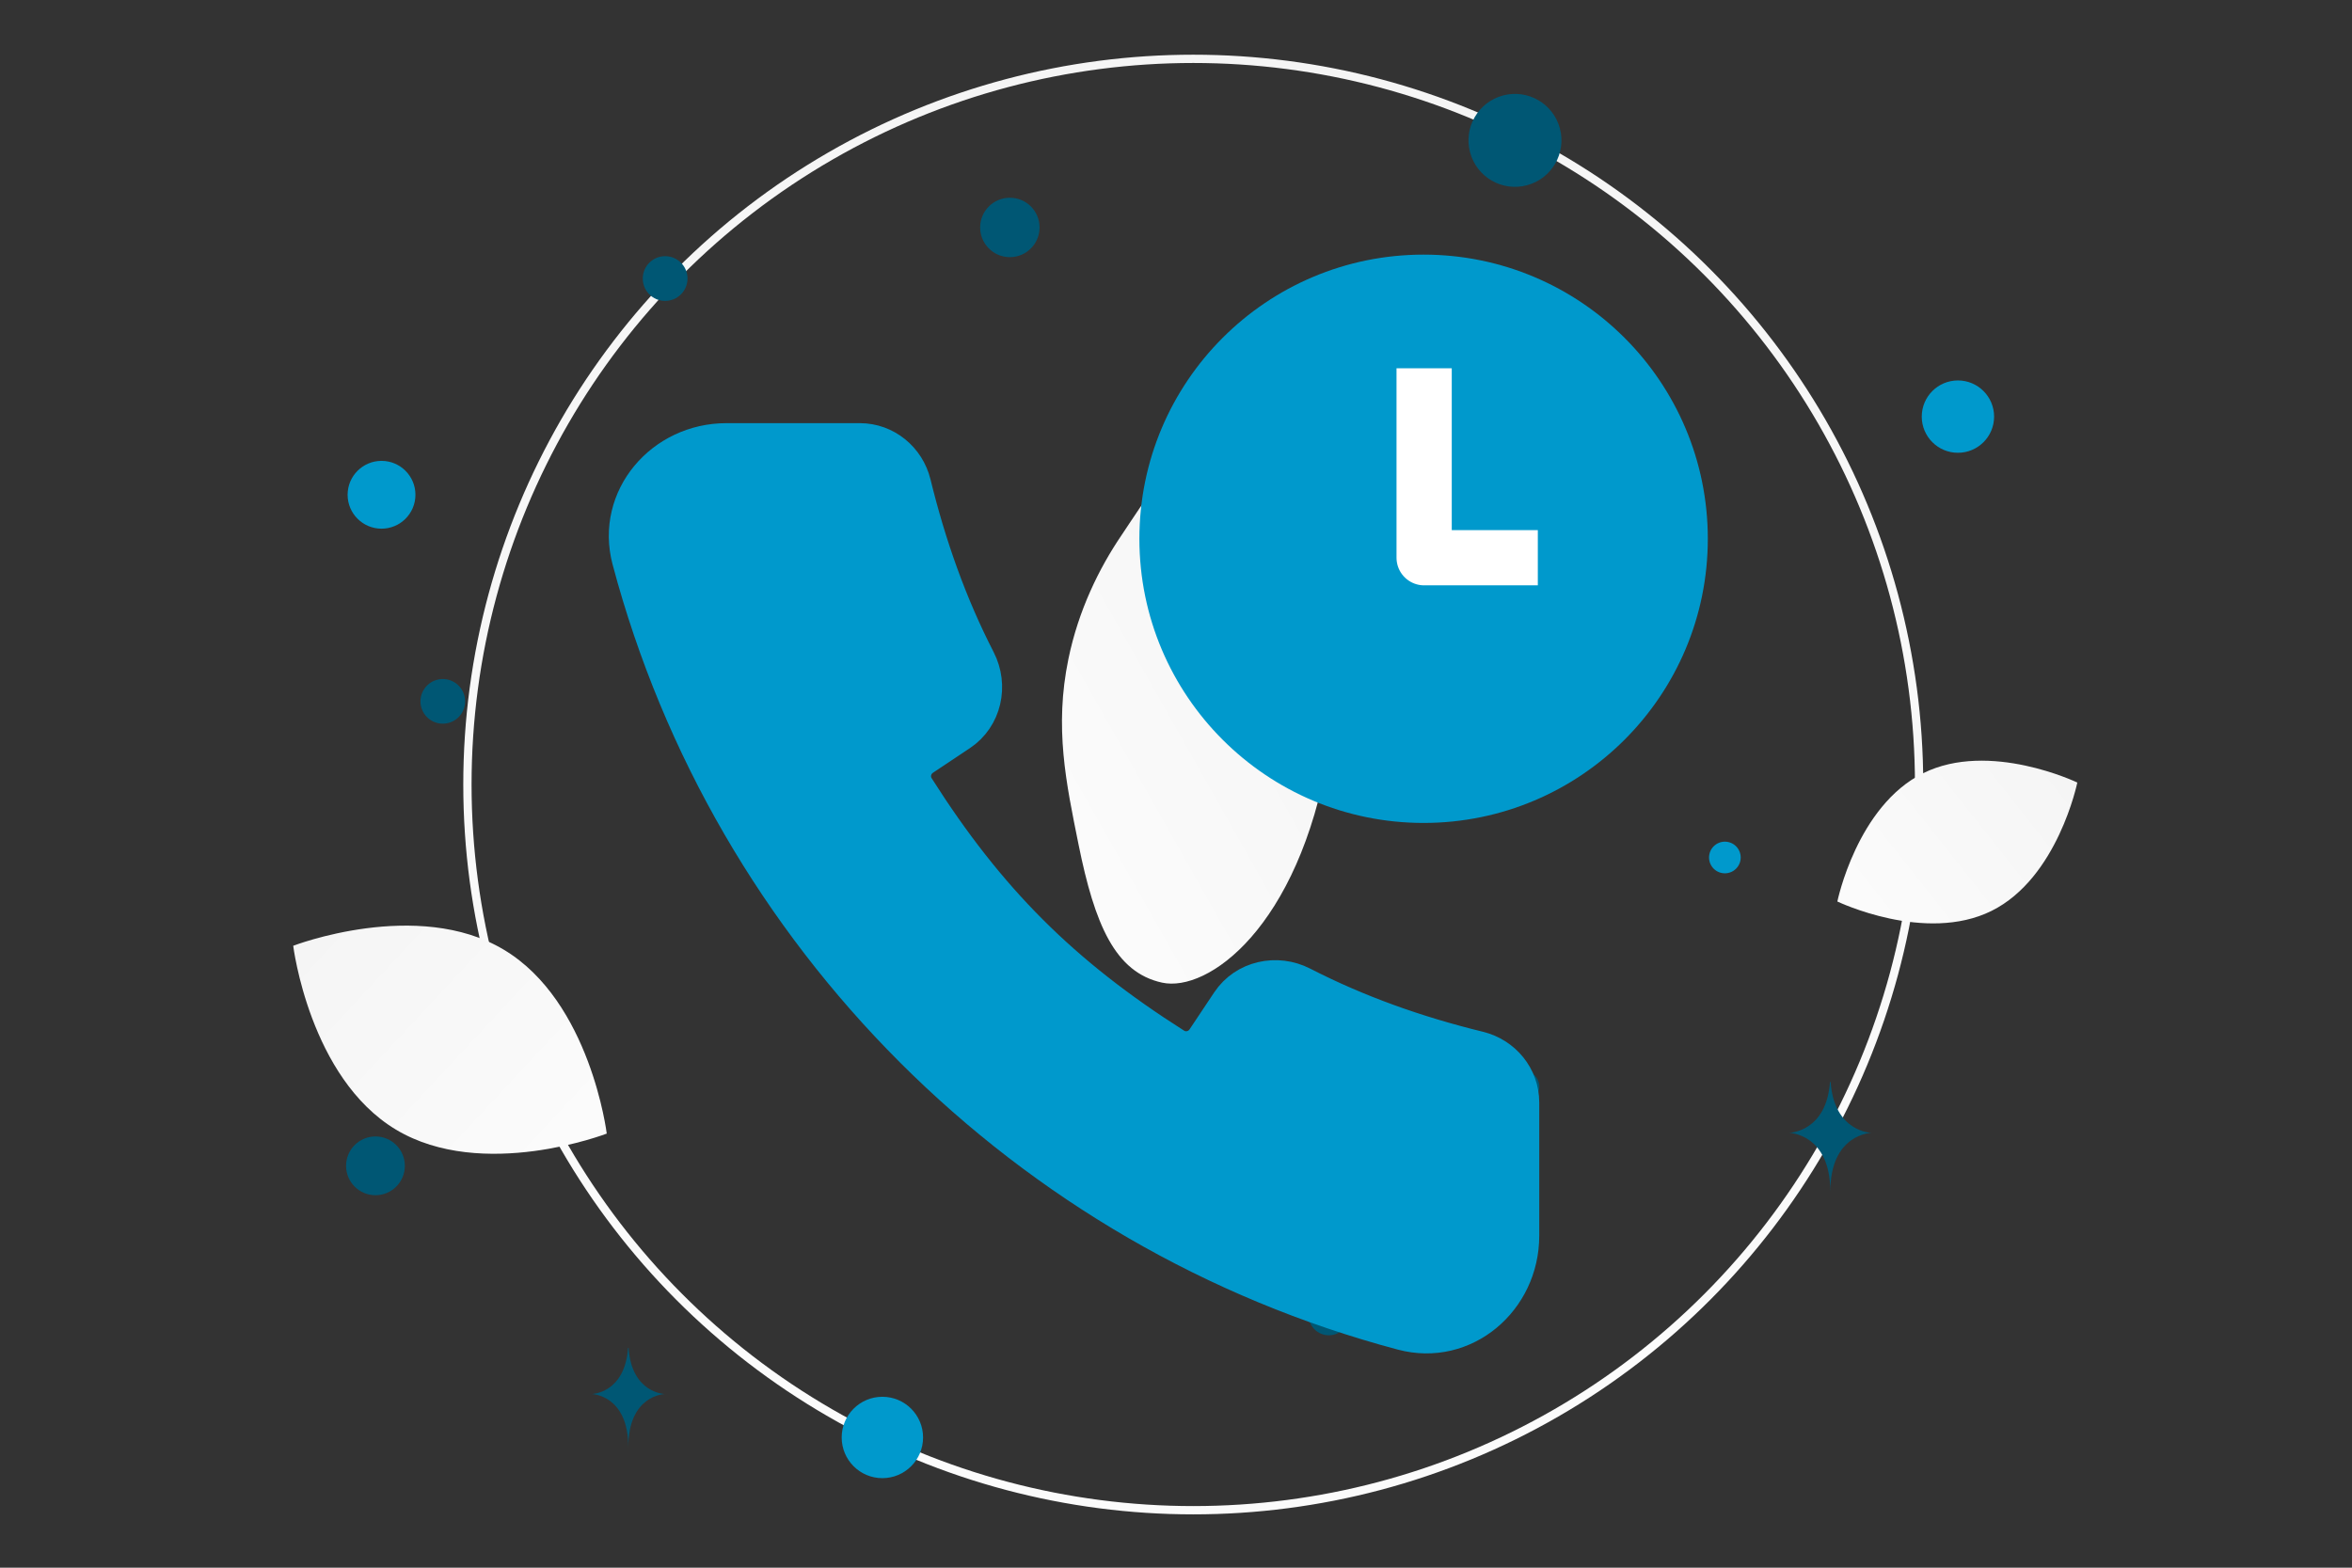 <svg width="900" height="600" viewBox="0 0 900 600" fill="none" xmlns="http://www.w3.org/2000/svg"><rect x="0" y="0" width="900" height="600" fill="#333333" stroke="none"/><path fill="transparent" d="M0 0h900v600H0z"/><circle cx="456.603" cy="300.263" r="277.743" stroke="url(#a)" stroke-width="3.171"/><path d="M444.658 376.081c-17.926-3.924-25.746-22.079-31.993-53.076-4.694-23.313-9.278-44.48-3.817-70.883 3.815-18.479 11.684-34.58 20.248-47.19 9.276-13.663 19.095-31.783 35.1-29.231 21.988 3.508 54.528 52.57 44.09 112.995-11.474 66.378-46.105 91.228-63.628 87.385z" fill="url(#b)"/><path d="M762.065 348.625c-25.349 12.575-58.994-3.594-58.994-3.594s7.478-36.548 32.84-49.105c25.349-12.575 58.98 3.576 58.98 3.576s-7.477 36.549-32.826 49.123z" fill="url(#c)"/><path d="M151.534 432.357c33.121 19.851 80.64 1.501 80.64 1.501s-6.213-50.529-39.355-70.357c-33.121-19.851-80.62-1.523-80.62-1.523s6.213 50.528 39.335 70.379z" fill="url(#d)"/><circle cx="749.207" cy="159.451" r="13.841" transform="rotate(180 749.207 159.451)" fill="#0099cc"/><circle cx="337.644" cy="550.16" r="15.571" transform="rotate(180 337.644 550.16)" fill="#0099cc"/><circle r="12.976" transform="matrix(-1 0 0 1 145.991 189.364)" fill="#0099cc"/><circle r="6.056" transform="matrix(-1 0 0 1 660.028 328.186)" fill="#0099cc"/><circle r="7.786" transform="matrix(-1 0 0 1 508.501 503.265)" fill="#005774"/><circle r="11.246" transform="matrix(-1 0 0 1 143.67 446.2)" fill="#005774"/><circle r="8.559" transform="matrix(-1 0 0 1 254.518 106.604)" fill="#005774"/><circle r="9.516" transform="matrix(-1 0 0 1 361.773 374.791)" fill="#005774"/><circle r="8.545" transform="scale(1 -1) rotate(-75 -90.194 -244.623)" fill="#005774"/><circle r="11.368" transform="matrix(-1 0 0 1 386.426 87.051)" fill="#005774"/><ellipse rx="8.744" ry="6.996" transform="matrix(-1 0 0 1 580.279 415.8)" fill="#005774"/><circle r="17.784" transform="scale(1 -1) rotate(-75 254.848 -404.609)" fill="#005774"/><path d="M700.257 414.089h.228c1.355 19.194 15.629 19.489 15.629 19.489s-15.74.307-15.74 22.485c0-22.178-15.74-22.485-15.74-22.485s14.268-.295 15.623-19.489zm-459.94 101.816h.203c1.202 17.371 13.868 17.638 13.868 17.638s-13.966.278-13.966 20.35c0-20.072-13.967-20.35-13.967-20.35s12.66-.267 13.862-17.638z" fill="#005774"/><circle cx="544.744" cy="206.206" r="108.756" fill="#0099cc"/><path d="M588.454 213.457h-43.502v-72.504" stroke="#fff" stroke-width="21.14" stroke-linejoin="round"/><path d="M242.142 213.991c-6.077-22.877 12.154-44.037 35.825-44.037h51.069c9.196 0 17.064 6.492 19.249 15.424 5.848 23.906 13.86 46.525 24.814 67.849 4.731 9.209 2.237 20.689-6.377 26.432l-14.17 9.447c-4.311 2.873-5.596 8.649-2.819 13.022 27.37 43.118 55.972 71.719 99.089 99.09 4.374 2.776 10.149 1.491 13.023-2.819l9.447-14.171c5.742-8.614 17.223-11.108 26.431-6.377 21.324 10.955 43.942 18.966 67.849 24.814 8.932 2.185 15.424 10.054 15.424 19.249v51.069c0 23.671-21.159 41.903-44.037 35.825-143.597-38.147-256.669-151.22-294.817-294.817z" fill="#0099cc" stroke="#0099cc" stroke-width="16"/><defs><linearGradient id="a" x1="468.515" y1="892.806" x2="451.289" y2="-586.787" gradientUnits="userSpaceOnUse"><stop stop-color="#fff"/><stop offset="1" stop-color="#EEE"/></linearGradient><linearGradient id="b" x1="327.813" y1="348.455" x2="648.277" y2="167.428" gradientUnits="userSpaceOnUse"><stop stop-color="#fff"/><stop offset="1" stop-color="#EEE"/></linearGradient><linearGradient id="c" x1="664.722" y1="387.849" x2="873.802" y2="222.466" gradientUnits="userSpaceOnUse"><stop stop-color="#fff"/><stop offset="1" stop-color="#EEE"/></linearGradient><linearGradient id="d" x1="279.705" y1="496.257" x2="13.198" y2="248.636" gradientUnits="userSpaceOnUse"><stop stop-color="#fff"/><stop offset="1" stop-color="#EEE"/></linearGradient></defs></svg>